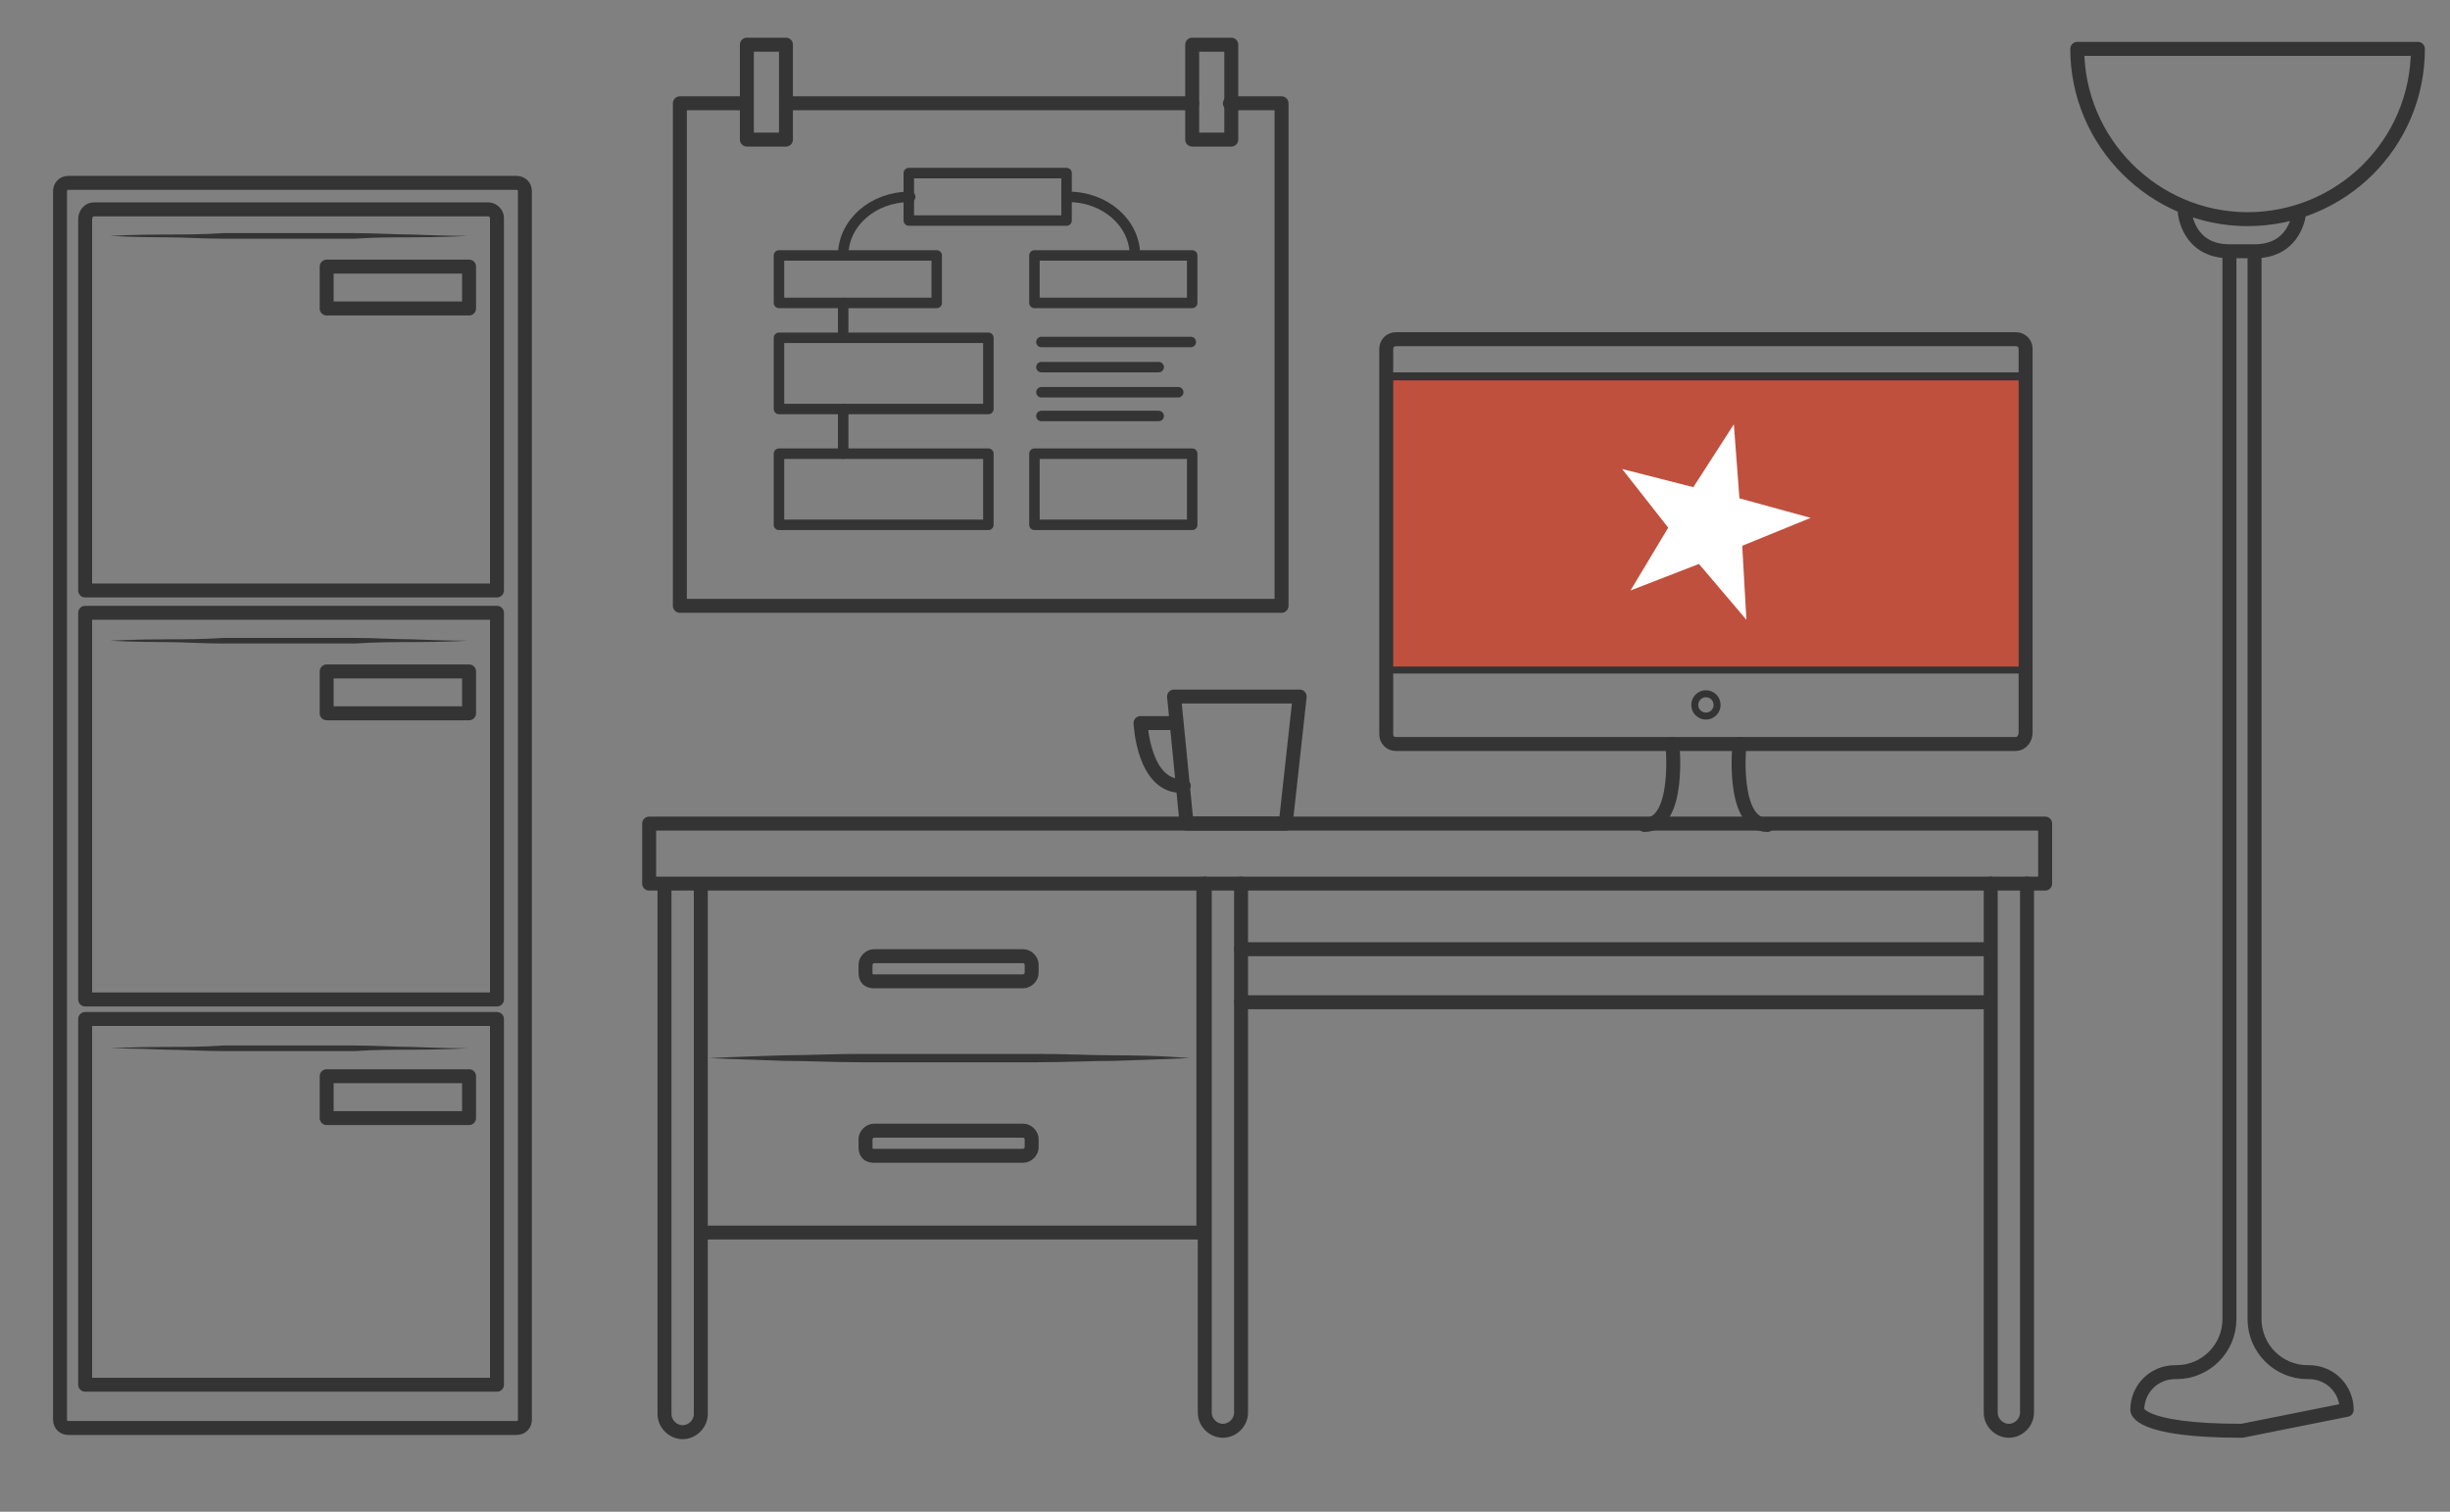 <svg xmlns="http://www.w3.org/2000/svg" viewBox="0 0 175.5 108.3" enable-background="new 0 0 175.5 108.3"><rect x="0" y="0" width="175.5" height="108.3" fill="#808080" stroke="none"/><style type="text/css">.st0{display:none;} .st1{display:inline;fill:none;stroke:#333433;stroke-width:0.75;stroke-linecap:round;stroke-linejoin:round;stroke-miterlimit:10;} .st2{display:inline;} .st3{fill:none;stroke:#020202;stroke-width:0.5;stroke-linecap:round;stroke-linejoin:round;stroke-miterlimit:10;} .st4{fill:none;stroke:#020202;stroke-width:0.1;stroke-miterlimit:10;} .st5{fill:none;stroke:#020202;stroke-width:0.1;stroke-linecap:round;stroke-linejoin:round;stroke-miterlimit:10;} .st6{display:inline;fill:none;stroke:#333433;stroke-linecap:round;stroke-linejoin:round;stroke-miterlimit:10;} .st7{fill:none;stroke:#333433;stroke-linecap:round;stroke-linejoin:round;stroke-miterlimit:10;} .st8{fill:none;stroke:#333433;stroke-width:0.5;stroke-linecap:round;stroke-linejoin:round;stroke-miterlimit:10;} .st9{fill:#C0503E;} .st10{fill:none;stroke:#333433;stroke-width:0.75;stroke-linecap:round;stroke-linejoin:round;stroke-miterlimit:10;} .st11{fill:#FFFFFF;stroke:#333433;stroke-width:0.75;stroke-linecap:round;stroke-linejoin:round;stroke-miterlimit:10;} .st12{fill:#333433;} .st13{fill:#C0503E;stroke:#333433;stroke-width:0.75;stroke-linecap:round;stroke-linejoin:round;stroke-miterlimit:10;} .st14{fill:#FFFFFF;} .st15{fill:none;stroke:#333433;stroke-width:0.25;stroke-linecap:round;stroke-linejoin:round;stroke-miterlimit:10;} .st16{fill:#C0503E;stroke:#333433;stroke-width:0.25;stroke-linecap:round;stroke-linejoin:round;stroke-miterlimit:10;}</style><g id="Layer_1" class="st0"><path class="st1" d="M105.1 4.9h42.7v27.6h-42.7z"/><g class="st2"><path class="st3" d="M131.2 7.8c-11.9 0-21.5 9.6-21.5 21.5"/><path class="st4" d="M131.2 21.1h13.5v8.2h-13.5z"/><path class="st3" d="M144.7 21.1c0-7.4-6-13.4-13.4-13.4M136.5 29.4c4.5 0 8.2-3.7 8.2-8.2M131.2 24.1c0 2.9 2.3 5.2 5.2 5.2M134.2 21.1c-1.6 0-3 1.3-3 3"/><path class="st5" d="M109.7 7.8h21.5v21.6h-21.5zM131.2 7.8h13.5v13.4h-13.5zM131.2 24.1h5.3v5.2h-5.3zM131.2 21.1h3v3h-3zM134.2 21.1h2.3v2.3h-2.3z"/><path class="st3" d="M136.5 23.4c0-1.3-1-2.3-2.3-2.3"/></g><path class="st6" d="M28 64.1v37.9c0 .7.6 1.3 1.3 1.3s1.3-.6 1.3-1.3v-37.9M68.5 64.1v37.9c0 .7.6 1.3 1.3 1.3s1.3-.6 1.3-1.3v-37.9M128.7 64.1v37.9c0 .7.6 1.3 1.3 1.3.7 0 1.3-.6 1.3-1.3v-37.9M169 64.1v37.9c0 .7.6 1.3 1.3 1.3.7 0 1.3-.6 1.3-1.3v-37.9"/><g class="st2"><path class="st7" d="M28.2 4.3c0 6.8-5.5 12.2-12.2 12.2s-12.3-5.5-12.3-12.2h24.5zM11.4 16s.2 2.8 3.2 2.8h1.8c3 0 3.2-2.8 3.2-2.8M14.7 18.7v76.5c0 2.1-1.7 3.8-3.8 3.8h-.1c-1.5 0-2.7 1.2-2.7 2.7 0 0-.1 1.5 7.5 1.5l7.5-1.5c0-1.5-1.2-2.7-2.7-2.7h-.1c-2.1 0-3.8-1.7-3.8-3.8v-76.5"/></g><g class="st2"><path class="st7" d="M83 54h-39.8c-.4 0-.7-.3-.7-.7v-6.9M42.5 29.2v-3.5c0-.4.3-.7.7-.7h44.4c.4 0 .7.3.7.7v13.9"/><path class="st8" d="M42.5 27.7h45.9M42.5 48.7h41.1"/><circle class="st8" cx="65.4" cy="51.3" r=".8"/><path class="st7" d="M63 54s.6 5.8-2 5.8M67.8 54s-.6 5.8 2 5.8"/><path class="st9" d="M66.7 31.7l.4 5.3 5.1 1.3-4.9 2 .3 5.3-3.4-4-5 1.9 2.8-4.5-3.4-4.1 5.2 1.2z"/></g><g class="st2"><path class="st10" d="M41.8 30l-2.7.3.9 7.4 7.4-.9-1-7.4-3 .4"/><path class="st11" d="M46.9 35.1l-6.9.8"/><circle class="st10" cx="42.7" cy="30" r=".6"/></g><g class="st2"><path class="st10" d="M42.1 38.4l-3-.9-2.1 7.1 7.1 2.1 2.1-7.1-2.8-.8"/><path class="st11" d="M44.3 45l-6.7-2"/><circle class="st10" cx="42.7" cy="38.4" r=".6"/></g><path class="st6" d="M27.3 59.7h145.7v4.3h-145.7zM128.7 72.6h-57.3M128.7 68.7h-57.3M68.3 64.1v25h-37.6"/><path class="st12" d="M67.3 76.5s-2.2.1-5.6.2c-1.7 0-3.6.1-5.7.1h-13c-2.1 0-4-.1-5.7-.1-3.3-.1-5.6-.2-5.6-.2s2.2-.1 5.6-.2c1.7 0 3.6-.1 5.7-.1h13c2.1 0 4 .1 5.7.1 3.3.1 5.6.2 5.6.2z"/><path class="st6" d="M44.4 71.1h10.8c.3 0 .6-.3.6-.6v-.6c0-.3-.3-.6-.6-.6h-10.8c-.3 0-.6.3-.6.6v.6c-.1.3.2.6.6.6zM44.4 83.6h10.8c.3 0 .6-.3.6-.6v-.6c0-.3-.3-.6-.6-.6h-10.8c-.3 0-.6.3-.6.6v.6c-.1.3.2.6.6.6zM131.4 64.1v25h37.6"/><path class="st12" d="M132.4 76.5s2.2-.1 5.6-.2c1.7 0 3.6-.1 5.7-.1h13c2.1 0 4 .1 5.7.1 3.3.1 5.6.2 5.6.2s-2.2.1-5.6.2c-1.7 0-3.6.1-5.7.1h-13c-2.1 0-4-.1-5.7-.1-3.4-.1-5.6-.2-5.6-.2z"/><path class="st6" d="M155.3 71.1h-10.8c-.3 0-.6-.3-.6-.6v-.6c0-.3.3-.6.6-.6h10.8c.3 0 .6.3.6.6v.6c0 .3-.3.6-.6.6zM155.3 83.6h-10.8c-.3 0-.6-.3-.6-.6v-.6c0-.3.3-.6.6-.6h10.8c.3 0 .6.3.6.6v.6c0 .3-.3.6-.6.6z"/><g class="st2"><path class="st10" d="M37.8 53.3h-.9l.1-3.7h.7z"/><path class="st8" d="M37.1 49.6s-.1-.8.2-.8h.1c.3 0 .2.8.2.8"/><path class="st10" d="M36.9 53.3s.1 2-.2 4.4v.6M37.8 53.3s-.1 2 .2 4.4v.6M35.4 59.4c0-1 .8-1.2 1.8-1.2s1.8.2 1.8 1.2"/></g><g class="st2"><path class="st7" d="M116.4 56.9h-33.7l2-17.3h29.2z"/><path class="st13" d="M113.2 54.9h-28.2l1.5-13.4h25.1z"/><path class="st7" d="M114 49.5l.7 5.4M113.7 47.6l.1.6M113.3 44.4l.2 1.7M112.9 41.5l.3 1.7M90.5 56.9s-1.9.4-2.1 2.4h3.2s0-2.4 3-2.4M109.3 56.9s1.9.4 2.1 2.4h-3.2s0-2.4-3-2.4"/><path class="st14" d="M100.3 43.9l.2 3 3 .8-2.9 1.2.2 3-2-2.3-2.8 1.1 1.6-2.6-1.9-2.4 2.9.8z"/></g><g class="st2"><path class="st7" d="M135.2 59.7h7.1l.9-9h-9zM134.2 52.6h-2.4s.2 4.7 3.1 4.5"/></g><path class="st6" d="M160.9 43.3h4.2v16.4h-4.2zM148.4 59.5l-1.8-.2 2.6-18.6 1.8.2z"/><g class="st2"><path class="st7" d="M151.9 38h8.5v21.6h-8.5z"/><circle class="st8" cx="156.2" cy="55.2" r="1.1"/></g><g class="st2"><path class="st10" d="M97.394 31.259l-1.959-23.921 5.681-.465 1.959 23.921z"/><path class="st15" d="M101.5 10.7l-5.7.5"/><path class="st12" d="M96.8 8.8s0-.1.1-.2.1-.2.3-.3c.1-.1.3-.1.4 0l.2.2c.2.1.4 0 .6-.1.1 0 .2-.1.4-.1s.3.1.4.1h.2s.1-.2.2-.2c.2-.1.4 0 .5 0 .1 0 .2.1.2.1h-.2c-.1 0-.3 0-.4.1-.1 0-.1.1-.2.2s-.3.1-.4.1l-.3-.1s-.2.1-.3.1c-.2.1-.5.1-.8 0l-.3-.2c0-.1-.1-.1-.2 0l-.4.3z"/><path class="st15" d="M103 29.8l-5.6.4M102.6 25l-5.6.5M102.2 20.1l-5.6.4M101.8 15.3l-5.6.5"/><path class="st12" d="M96.9 9.7s.2-.1.5-.1c.3-.1.7-.1 1.1-.1h1.6s-.2.1-.5.1c-.3.1-.7.1-1.1.1h-1.6z"/><circle class="st10" cx="98.1" cy="6.7" r=".7"/></g></g><g id="Layer_2" class="st0"><g class="st2"><path class="st7" d="M72 64.2v37.8c0 .7.6 1.3 1.3 1.3s1.3-.6 1.3-1.3v-37.9M128.4 64.2v37.8c0 .7.6 1.3 1.3 1.3.7 0 1.3-.6 1.3-1.3v-37.8M167.1 64.3v37.9c0 .7.6 1.3 1.3 1.3.7 0 1.3-.6 1.3-1.3v-37.9"/><path class="st7" d="M70.7 59.8h100v4.3h-100zM74.8 72.7h53.6M131.1 64.2v25h36"/><path class="st12" d="M132.1 76.6s2.1-.1 5.4-.2c1.6 0 3.5-.1 5.5-.1h12.6c2 0 3.9.1 5.5.1 3.2.1 5.4.2 5.4.2s-2.1.1-5.4.2c-1.6 0-3.5.1-5.5.1h-12.6c-2 0-3.9-.1-5.5-.1-3.3-.1-5.4-.2-5.4-.2z"/><path class="st7" d="M154.7 71.2h-10.8c-.3 0-.6-.3-.6-.6v-.6c0-.3.3-.6.6-.6h10.8c.3 0 .6.3.6.6v.6c0 .3-.3.6-.6.6zM154.7 83.7h-10.8c-.3 0-.6-.3-.6-.6v-.6c0-.3.3-.6.6-.6h10.8c.3 0 .6.3.6.6v.5c0 .4-.3.7-.6.7z"/></g><g class="st2"><path class="st7" d="M126.6 54.1h-43c-.4 0-.7-.3-.7-.7v-27.6c0-.4.3-.7.7-.7h44.4c.4 0 .7.3.7.7v24.6"/><path class="st8" d="M82.8 27.8h45.9M82.8 48.8h45.9"/><circle class="st8" cx="105.8" cy="51.4" r=".8"/><path class="st7" d="M103.4 54.1s.6 5.8-2 5.8M108.2 54.1s-.6 5.8 2 5.8"/><path class="st16" d="M106.6 31.2h20.5v15.8h-20.5z"/><path class="st8" d="M106.6 29.4h20.5v17.7h-20.5z"/><path class="st14" d="M117.8 34.4l.2 2.9 2.8.8-2.6 1.1.1 2.8-1.8-2.2-2.7 1.1 1.5-2.5-1.8-2.2 2.8.7z"/><path class="st8" d="M85.5 30.7h18.5M85.5 31.8h12.3M85.5 35.2h14.1M85.5 36.3h12.3M85.5 38.6h12.3M85.5 37.5h16.3M85.5 39.7h14.1M85.5 40.9h12.3M85.5 43.1h12.3M85.5 42h16.3M85.5 32.9h1M85.5 34.1h1M85.5 44.3h1M85.5 45.4h1M85.5 46.5h1"/></g><path class="st6" d="M137.1 22.9c0-5.1 4.2-9.3 9.3-9.3s9.3 4.2 9.3 9.3h-18.6zM149.5 14.1s-.2-2.1-2.5-2.1h-1.3c-2.3 0-2.5 2.1-2.5 2.1"/><g class="st2"><path class="st7" d="M147.1 12v-2.7c0-2.3 1.8-4 4.1-4h4.9c2.3 0 4.1 1.7 4.1 4v43.9c0 2.1-1.7 3.8-3.8 3.8h-.1c-1.5 0-2.7 1.2-2.7 2.7M145.5 12v-2.9c0-3 2.4-5.4 5.4-5.4h5.8c3 0 5.4 2.4 5.4 5.4v44.2c0 2.1 1.7 3.8 3.8 3.8h.1c1.5 0 2.7 1.2 2.7 2.7"/></g><g class="st2"><path class="st7" d="M30.5 103.4h-17c-1.2 0-2.2-1-2.2-2.2v-42.2c0-1.2 1-2.2 2.2-2.2h16.9c1.2 0 2.2 1 2.2 2.2v42.1c0 1.3-.9 2.3-2.1 2.3zM13.3 60.8h17.5v25.5h-17.5z"/><path class="st10" d="M13.3 66.4h17.4M13.3 73.2h17.4M13.3 80.1h17.4"/><circle class="st7" cx="22" cy="97.4" r="1.2"/><path class="st10" d="M15 90.4h13.9M15 92.1h13.9M15 93.8h13.9M23.2 66.4v-1.6h7.5M23.2 86.4v-1.7h7.5M23.2 73.2v-1.6h7.5M23.2 79.9v-1.6h7.5"/></g><g class="st2"><path class="st7" d="M56.5 103.4h-16.9c-1.2 0-2.2-1-2.2-2.2v-42.2c0-1.2 1-2.2 2.2-2.2h16.9c1.2 0 2.2 1 2.2 2.2v42.1c0 1.3-1 2.3-2.2 2.3zM39.3 60.8h17.5v25.5h-17.5z"/><path class="st10" d="M39.3 66.4h17.5M39.3 73.2h17.5M39.3 80.1h17.5"/><circle class="st7" cx="48" cy="97.4" r="1.2"/><path class="st10" d="M41.1 90.4h13.9M41.1 92.1h13.9M41.1 93.8h13.9M49.2 66.4v-1.6h7.6M49.2 86.4v-1.7h7.6M49.2 73.2v-1.6h7.6M49.2 79.9v-1.6h7.6"/></g><g class="st2"><path class="st7" d="M6.9 33.3h54.8v3.9h-54.8zM14.9 37.3l2.5 4.5v-4.5M54.2 37.3l-2.5 4.5v-4.5"/><path class="st7" d="M27.61 32.914l-4.109-.87 3.604-17.022 4.109.87z"/><path class="st8" d="M29.3 16l-3.7 16.6"/><path class="st7" d="M46.6 10.9h8.5v22.3h-8.5zM38.2 10.9h8.5v22.3h-8.5zM31.2 13.1h7v20.1h-7z"/><circle class="st8" cx="50.9" cy="29" r="1.1"/><circle class="st8" cx="42.5" cy="29" r="1.1"/><path class="st8" d="M38.2 15.3s-2.5.6-7 0"/><path class="st12" d="M6.9 35.3s3.4-.1 8.6-.1c2.6 0 5.6 0 8.8-.1h20.2c3.2 0 6.2.1 8.8.1 5.1.1 8.6.1 8.6.1s-3.4.1-8.6.1c-2.6 0-5.6 0-8.8.1h-20.2c-3.2 0-6.2-.1-8.8-.1-5.2-.1-8.6-.1-8.6-.1z"/></g><path class="st6" d="M128.4 68.8h-53.6"/><g class="st2"><path class="st7" d="M134.5 59.8h-7.1l-.9-9.1h9zM135.5 52.7h2.4s-.2 4.7-3.1 4.5"/></g></g><g id="Layer_3"><path class="st16" d="M99.2 26.8h46v21.2h-46z"/><path class="st7" d="M88.1 7.4h3.7v36h-43.1v-36h4.7M56.3 7.4h29.1"/><path class="st7" d="M53.5 3.2h2.8v6.8h-2.8zM85.4 3.2h2.8v6.8h-2.8z"/><path class="st10" d="M65.1 12.4h11.3v3.4h-11.3zM55.8 18.3h11.3v3.4h-11.3zM74.1 18.3h11.3v3.4h-11.3zM74.1 32.5h11.3v5.1h-11.3zM55.8 24.2h15v5.1h-15zM55.8 32.5h15v5.1h-15z"/><path class="st11" d="M60.4 21.7v2.5M60.4 29.3v3.2"/><path class="st10" d="M60.4 18.3c0-2.3 2.1-4.2 4.8-4.2M81.3 18.3c0-2.3-2.1-4.2-4.8-4.2"/><path class="st11" d="M74.6 24.5h10.7M74.6 26.3h8.4M74.6 29.8h8.4M74.6 28.1h9.8"/><path class="st7" d="M173.2 3.5c0 6.8-5.5 12.2-12.2 12.2s-12.2-5.5-12.2-12.2h24.4zM156.5 15.2s.2 2.8 3.2 2.8h1.8c3 0 3.2-2.8 3.2-2.8M159.7 18v76.5c0 2.1-1.7 3.8-3.8 3.8h-.1c-1.5 0-2.7 1.2-2.7 2.7 0 0-.1 1.5 7.5 1.5l7.5-1.5c0-1.5-1.2-2.7-2.7-2.7h-.1c-2.1 0-3.8-1.7-3.8-3.8v-76.5M145.2 63.3v37.9c0 .7-.6 1.3-1.3 1.3-.7 0-1.3-.6-1.3-1.3v-37.9M88.9 63.3v37.9c0 .7-.6 1.3-1.3 1.3-.7 0-1.3-.6-1.3-1.3v-37.9M50.2 63.4v37.9c0 .7-.6 1.3-1.3 1.3-.7 0-1.3-.6-1.3-1.3v-37.9"/><path class="st7" d="M46.5 59h100v4.3h-100zM142.4 71.8h-53.5M86.2 63.3v25h-36"/><path class="st12" d="M85.2 75.8s-2.1.1-5.4.2c-1.6 0-3.5.1-5.5.1h-12.6c-2 0-3.9-.1-5.5-.1-3.2-.1-5.4-.2-5.4-.2s2.1-.1 5.4-.2c1.6 0 3.5-.1 5.5-.1h12.6c2 0 3.9.1 5.5.1 3.3 0 5.4.2 5.4.2z"/><path class="st7" d="M62.6 70.3h10.7c.3 0 .6-.3.6-.6v-.6c0-.3-.3-.6-.6-.6h-10.7c-.3 0-.6.3-.6.6v.6c0 .4.2.6.6.6zM62.6 82.8h10.7c.3 0 .6-.3.6-.6v-.6c0-.3-.3-.6-.6-.6h-10.7c-.3 0-.6.3-.6.6v.6c0 .4.2.6.6.6zM144.4 53.3h-44.4c-.4 0-.7-.3-.7-.7v-27.6c0-.4.3-.7.7-.7h44.4c.4 0 .7.3.7.7v27.5c0 .4-.3.8-.7.8z"/><path class="st8" d="M99.2 27h45.9M99.2 48h45.9"/><circle class="st8" cx="122.2" cy="50.5" r=".8"/><path class="st7" d="M119.8 53.3s.6 5.8-2 5.8M124.6 53.3s-.6 5.8 2 5.8"/><path class="st14" d="M124.2 30.4l.4 5.3 5.1 1.4-4.9 2 .3 5.3-3.4-4-4.9 1.9 2.7-4.5-3.3-4.2 5.1 1.3z"/><path class="st7" d="M142.4 68h-53.5"/><path class="st7" d="M37.6 13.7c0-.4-.3-.6-.6-.6h-32.1c-.4 0-.6.3-.6.6v88c0 .4.3.6.6.6h32.1c.4 0 .6-.3.6-.6v-88zm-31.5 85.5v-26.2h29.5v26.2h-29.5zm.6-84.2h28.3c.3 0 .6.3.6.6v26.7h-29.5v-26.6c0-.4.3-.7.6-.7zm-.6 56.5v-27.6h29.5v27.7h-29.5z"/><path class="st12" d="M7.9 16.9s1.6-.1 4-.1c1.2 0 2.6 0 4.1-.1h9.4c1.5 0 2.9.1 4.1.1 2.4.1 4 .1 4 .1s-1.6.1-4 .1c-1.2 0-2.6 0-4.1.1h-9.4c-1.5 0-2.9-.1-4.1-.1-2.4 0-4-.1-4-.1zM7.9 45.9s1.6-.1 4-.1c1.2 0 2.6 0 4.1-.1h9.4c1.5 0 2.9.1 4.1.1 2.4.1 4 .1 4 .1s-1.6.1-4 .1c-1.2 0-2.6 0-4.1.1h-9.4c-1.5 0-2.9-.1-4.1-.1-2.4 0-4-.1-4-.1zM7.9 75.1s1.6-.1 4-.1c1.2 0 2.6 0 4.1-.1h9.4c1.5 0 2.9.1 4.1.1 2.4.1 4 .1 4 .1s-1.6.1-4 .1c-1.2 0-2.6 0-4.1.1h-9.4c-1.5 0-2.9-.1-4.1-.1-2.4-.1-4-.1-4-.1z"/><path class="st7" d="M23.4 19.1h10.2v3h-10.2zM23.4 48.1h10.2v3h-10.2zM23.4 77.1h10.2v3h-10.2zM85 59h7.1l1-9.1h-9zM84.1 51.8h-2.4s.2 4.7 3.1 4.5"/></g></svg>